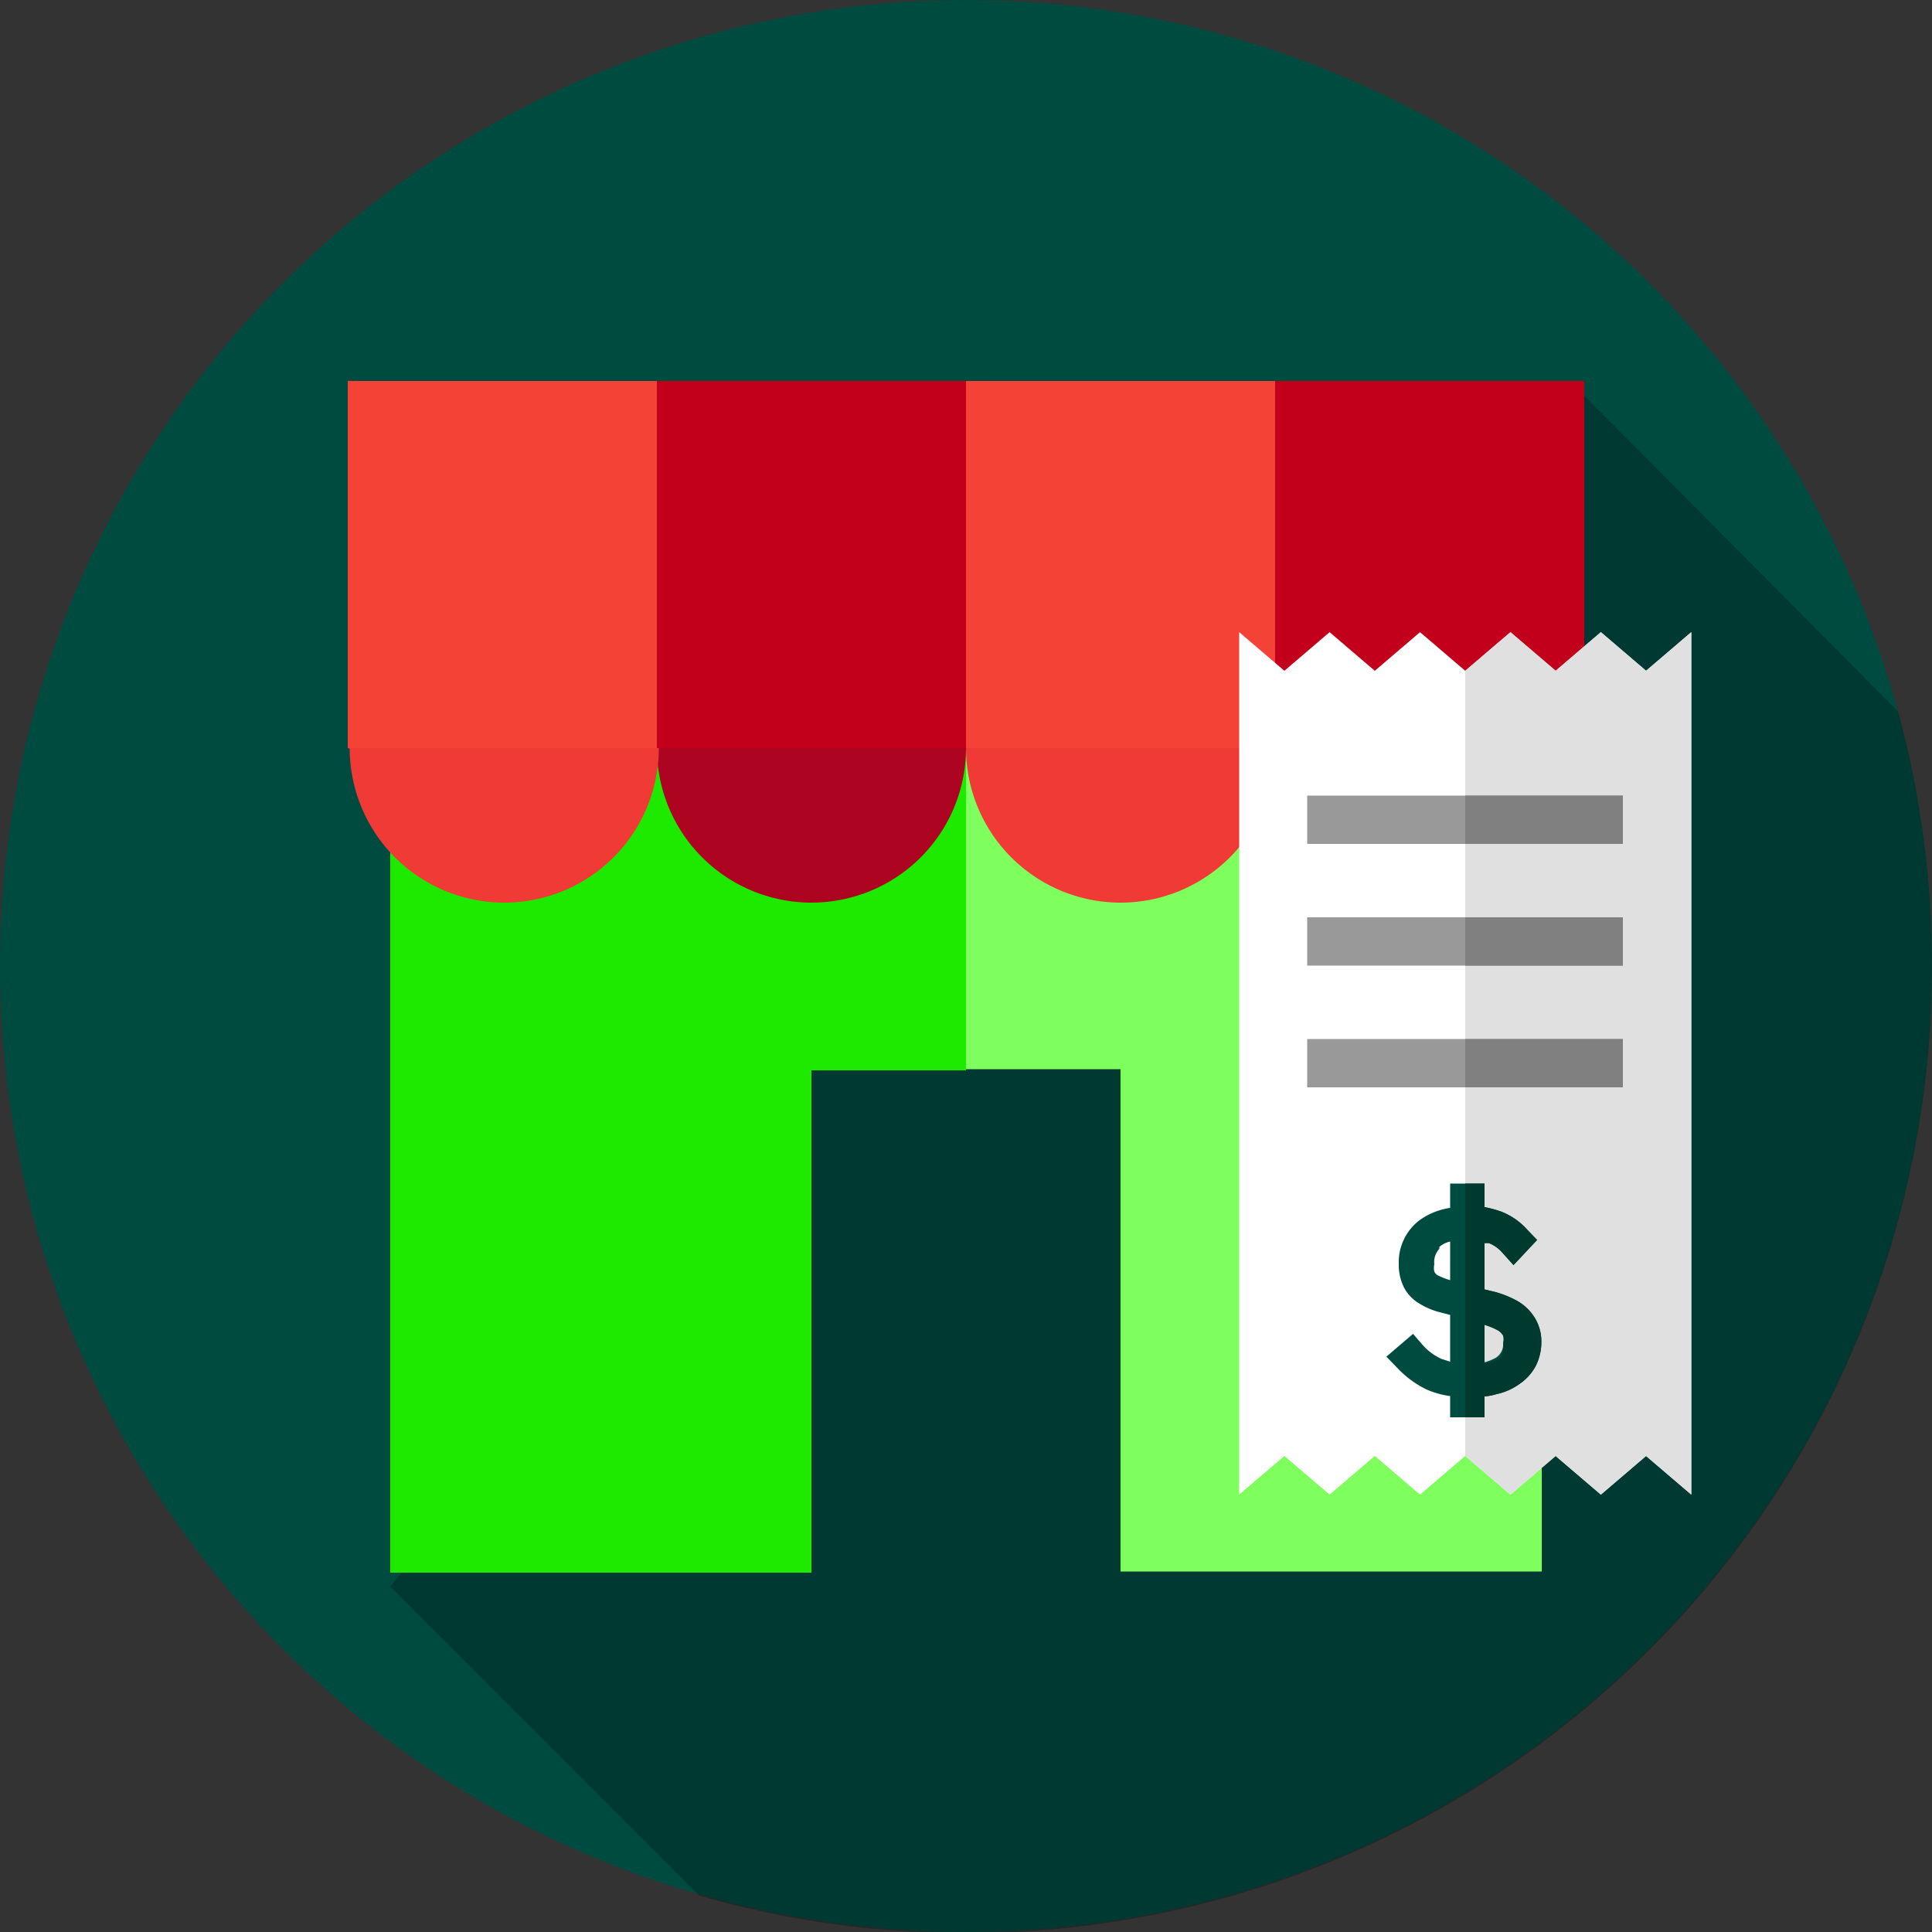 <svg xmlns="http://www.w3.org/2000/svg" width="50" height="50" viewBox="0 0 50 50"><rect x="0" y="0" width="50" height="50" fill="#333333" stroke="none"/><title>Comerciantes</title><circle cx="25" cy="25" r="25" style="fill:#004b40"/><path d="M50,25a25.13,25.13,0,0,0-.88-6.59L41,10.24l-1.65,2L33.51,12,10.1,41.06l8,8A25,25,0,0,0,50,25Z" style="opacity:0.24"/><path d="M39.9,22.06V40.67H29v-13H22.83L25,16.1Z" style="fill:#7fff5d"/><path d="M25,16.1V27.7H21v13H10.1V22.06Z" style="fill:#1eea00"/><path d="M41,9.86v9.5l-4,1.08-4-1.08-2.18-5.3L33,9.86Z" style="fill:#c2001b"/><path d="M33,9.86v9.5l-4,1.08-4-1.08-2.17-5.3L25,9.86Z" style="fill:#f44336"/><path d="M25,9.86v9.5l-4,1.08-4-1.08-2.17-5.3L17,9.86Z" style="fill:#c2001b"/><path d="M17,9.86v9.5l-4,1.08-4-1.08V9.86Z" style="fill:#f44336"/><path d="M17,19.36h8a4,4,0,0,1-8,0Z" style="fill:#ad0421"/><path d="M33,19.36h8a4,4,0,1,1-8,0Z" style="fill:#940030"/><path d="M9.05,19.36h8a4,4,0,1,1-8,0Z" style="fill:#ef3a35"/><path d="M25,19.36h8a4,4,0,0,1-8,0Z" style="fill:#ef3a35"/><polygon points="43.77 38.68 42.6 37.68 41.43 38.68 40.26 37.68 39.09 38.68 37.92 37.68 36.75 38.68 35.58 37.68 34.41 38.68 33.24 37.68 32.07 38.68 32.07 38.68 32.07 16.36 33.24 17.36 34.41 16.36 35.58 17.36 36.75 16.36 37.92 17.36 39.09 16.36 40.26 17.36 41.43 16.36 42.6 17.36 43.77 16.36 43.77 38.68 43.77 38.68" style="fill:#fff"/><polygon points="43.77 16.36 42.6 17.36 41.43 16.36 40.26 17.36 39.09 16.36 37.92 17.36 37.92 17.35 37.92 37.69 37.92 37.68 39.09 38.68 40.26 37.68 41.43 38.68 42.6 37.68 43.77 38.68 43.77 38.68 43.77 16.36" style="fill:#e0e0e0"/><rect x="33.83" y="20.59" width="8.17" height="1.25" style="fill:#999"/><rect x="37.92" y="20.59" width="4.08" height="1.25" style="fill:gray"/><rect x="33.83" y="23.74" width="8.17" height="1.25" style="fill:#999"/><rect x="37.92" y="23.74" width="4.08" height="1.25" style="fill:gray"/><rect x="33.83" y="26.89" width="8.17" height="1.25" style="fill:#999"/><rect x="37.92" y="26.89" width="4.08" height="1.25" style="fill:gray"/><path d="M39.71,34.09a1.27,1.27,0,0,0-.44-.42,2.62,2.62,0,0,0-.56-.23l-.29-.07v-1.2l.11,0a.91.91,0,0,1,.36.26l.28.31.61-.65-.25-.26a1.75,1.75,0,0,0-.67-.47,2.83,2.83,0,0,0-.44-.12v-.61h-.89v.63a1.79,1.79,0,0,0-.82.34,1.37,1.37,0,0,0-.51,1.11,1.32,1.32,0,0,0,.14.62,1.05,1.05,0,0,0,.4.41,1.89,1.89,0,0,0,.52.22l.27.07v1.21l-.22-.07a1.44,1.44,0,0,1-.49-.36l-.25-.29-.69.59.29.3a2.59,2.59,0,0,0,.75.55,2.28,2.28,0,0,0,.61.17v.55h.89v-.54a1.55,1.55,0,0,0,.31-.06,1.59,1.59,0,0,0,.59-.26,1.32,1.32,0,0,0,.42-.46,1.37,1.37,0,0,0,.15-.64A1.16,1.16,0,0,0,39.71,34.09Zm-1.29.18h0a1.84,1.84,0,0,1,.34.14.38.38,0,0,1,.14.14.34.34,0,0,1,0,.2.41.41,0,0,1-.19.39,1.38,1.38,0,0,1-.39.14v-1Zm-1.17-2a.65.65,0,0,1,.28-.14v1h0A1.7,1.7,0,0,1,37.2,33a.22.22,0,0,1-.08-.09.42.42,0,0,1,0-.19A.5.5,0,0,1,37.25,32.32Z" style="fill:#004b40"/><path d="M39.71,34.09a1.27,1.27,0,0,0-.44-.42,2.62,2.62,0,0,0-.56-.23l-.29-.07v-1.2l.11,0a.91.91,0,0,1,.36.26l.28.31.61-.65-.25-.26a1.75,1.75,0,0,0-.67-.47,2.83,2.83,0,0,0-.44-.12v-.61h-.5v6.05h.5v-.54a1.55,1.55,0,0,0,.31-.06,1.59,1.59,0,0,0,.59-.26,1.32,1.32,0,0,0,.42-.46,1.37,1.37,0,0,0,.15-.64A1.16,1.16,0,0,0,39.71,34.09Zm-.9,1.06a1.38,1.38,0,0,1-.39.14v-1h0a1.84,1.84,0,0,1,.34.14.38.38,0,0,1,.14.14.34.34,0,0,1,0,.2A.41.41,0,0,1,38.81,35.15Z" style="fill:#003a2f"/></svg>